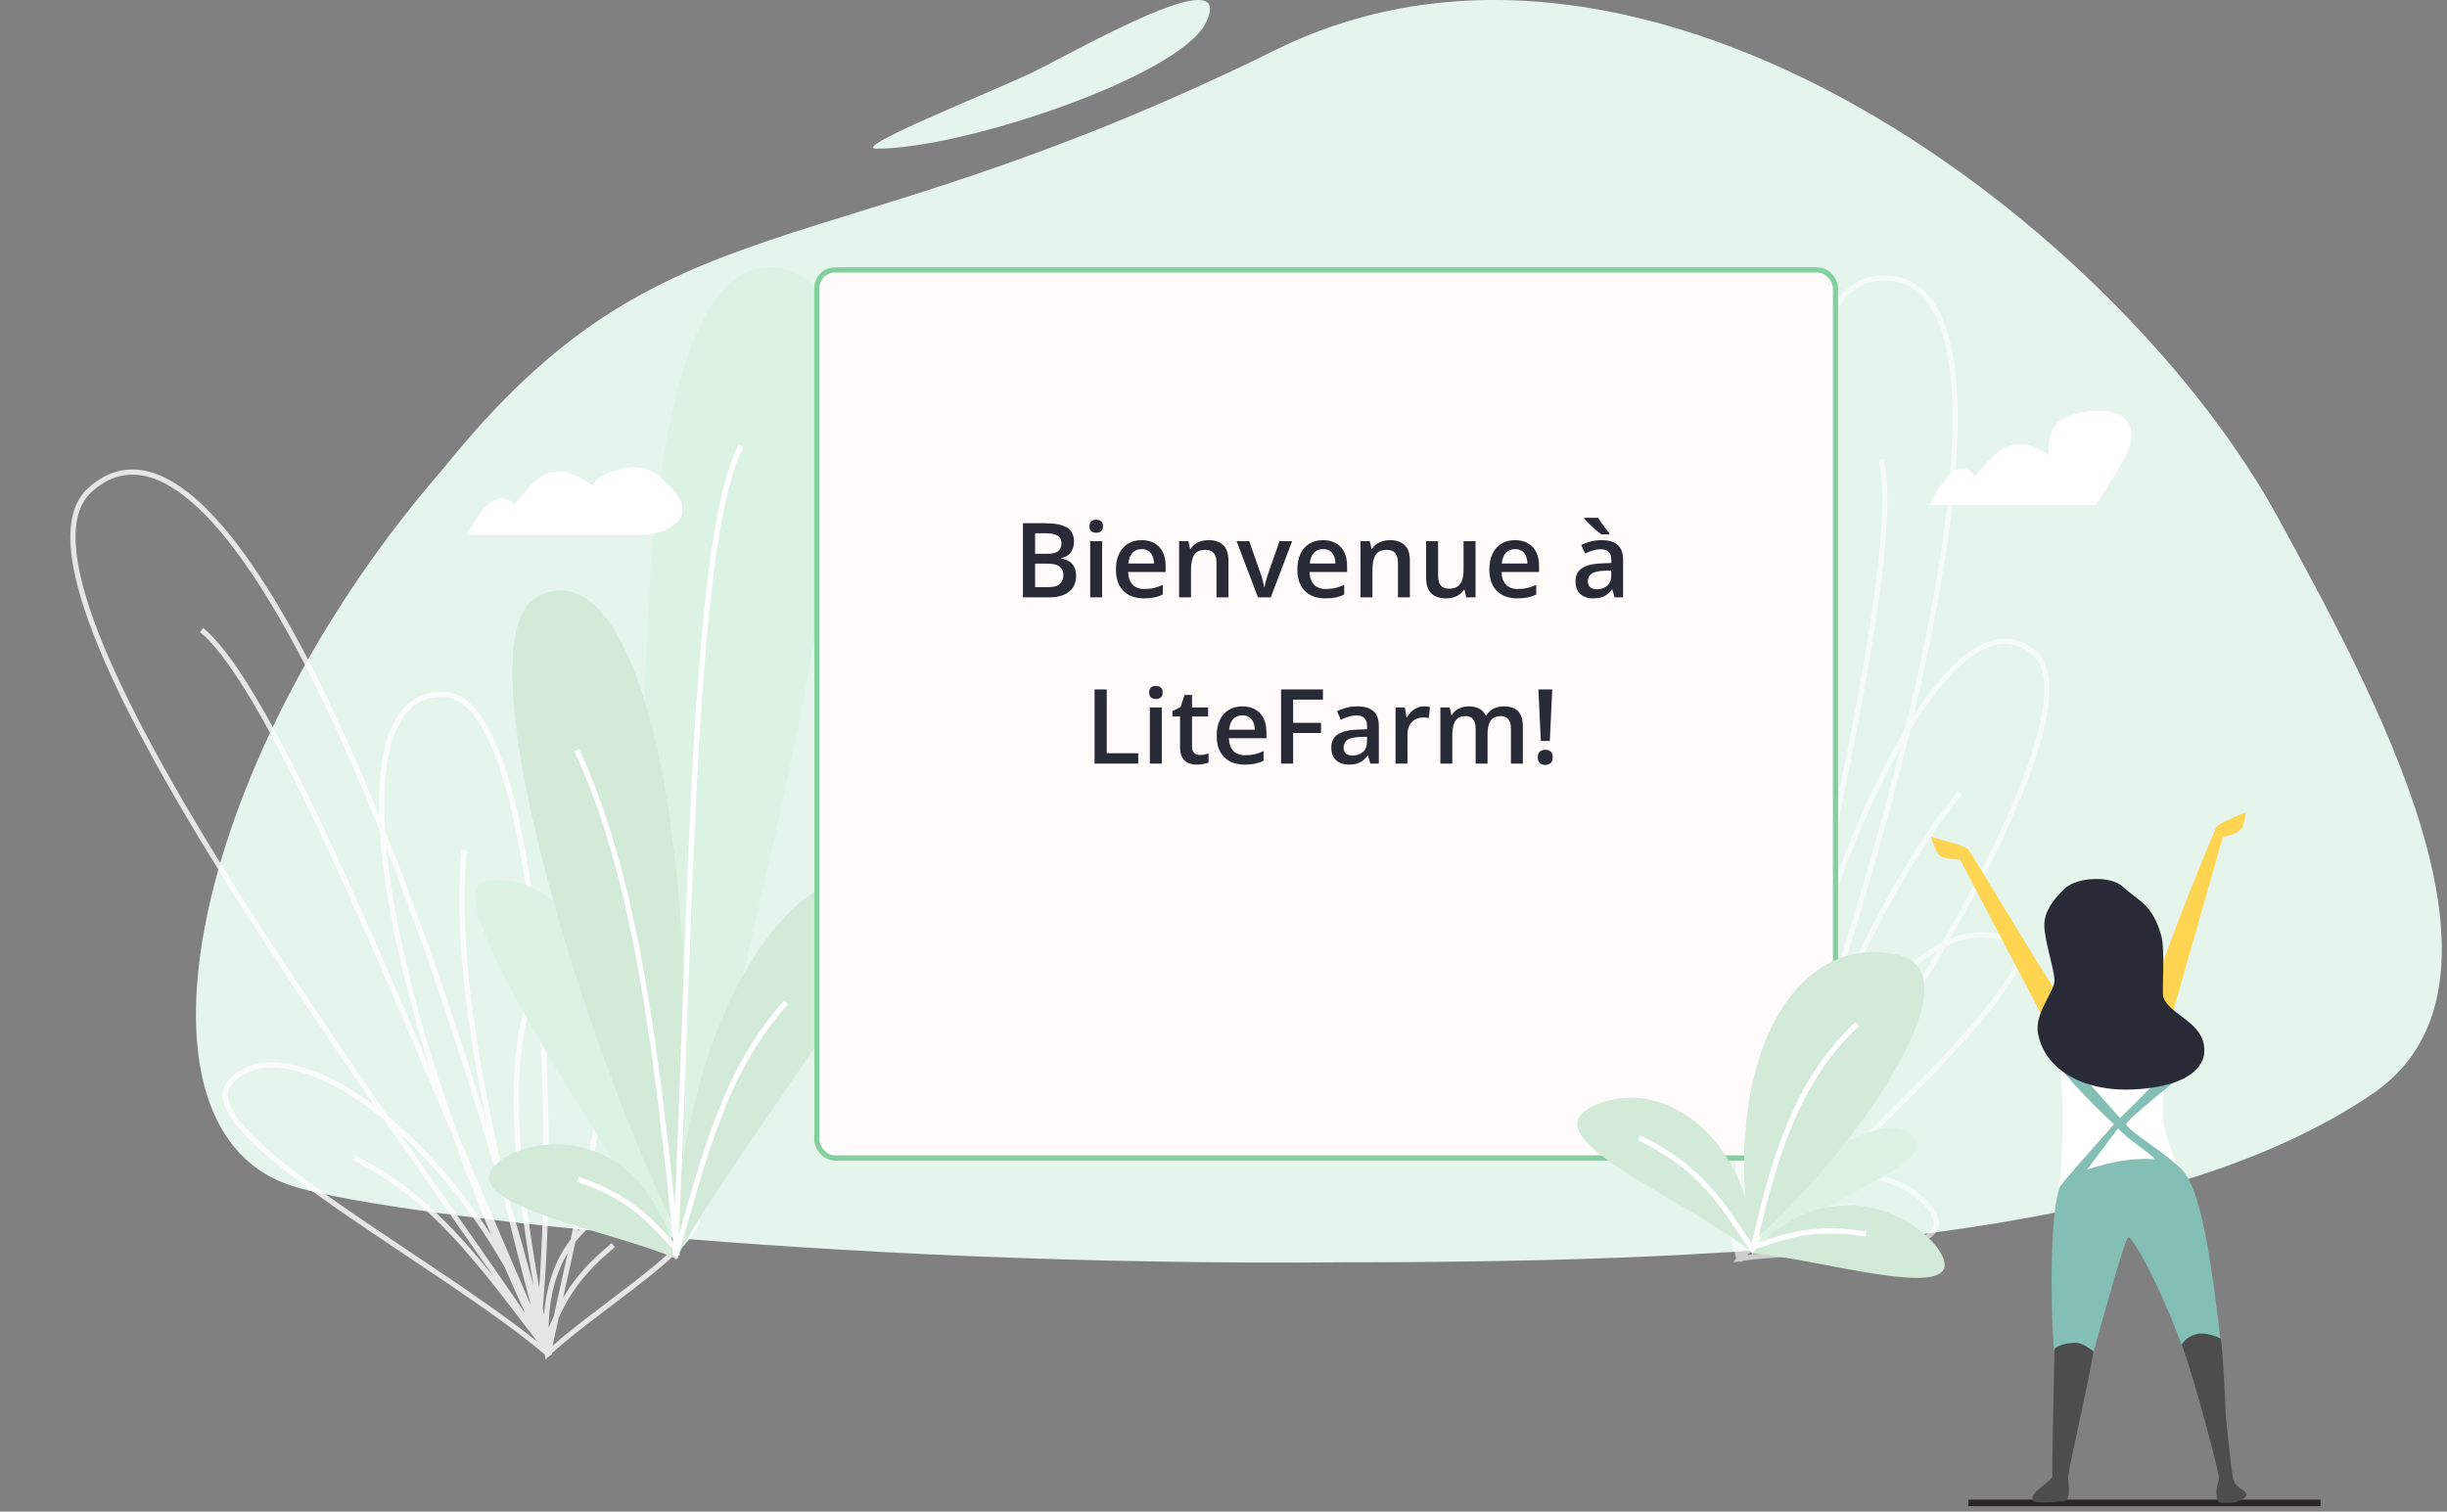 <svg width="471" height="291" viewBox="0 0 471 291" fill="none" xmlns="http://www.w3.org/2000/svg">
<rect x="0" y="0" width="471" height="291" fill="#808080" stroke="none"/>
<path d="M438.82 100.27C456.322 132.601 488.052 189.058 456.776 210.494C416.307 238.229 340.361 243.003 259.116 243.003C158.944 243.926 70.978 233.624 55.367 228.02C22.022 216.051 38.118 144.482 85.189 90.374C128.493 36.401 156.252 53.606 245.597 9.575C317.4 -25.811 408.469 44.202 438.82 100.27Z" fill="#E6F5EB"/>
<path d="M198.2 14.189C190.155 17.976 163.486 28.624 168.703 28.624C185.648 28.624 227.097 14.608 232.091 4.412C238.367 -8.404 206.246 10.402 198.2 14.189Z" fill="#E6F5EB"/>
<path fill-rule="evenodd" clip-rule="evenodd" d="M26.838 90.457C23.363 90.062 20.074 91.178 17.039 93.891C14.299 96.34 13.297 100.186 13.588 104.982C13.88 109.782 15.469 115.627 18.027 122.208C23.145 135.377 32.192 151.62 42.748 168.586C51.89 183.279 62.183 198.542 72.059 212.844C66.476 208.663 61.06 205.972 56.328 204.968C51.27 203.894 46.917 204.738 44.047 207.858C42.792 209.222 42.592 210.871 43.184 212.656C43.765 214.406 45.112 216.317 46.99 218.335C50.751 222.38 56.8 227.025 63.733 231.897C68.317 235.119 73.308 238.454 78.304 241.793L78.305 241.793L78.306 241.794C80.87 243.507 83.435 245.221 85.947 246.921C93.076 251.746 99.779 256.458 104.862 260.744L104.961 261.728L105.46 261.252L105.47 261.261L106.261 260.699L106.203 260.551C108.687 258.255 112 255.683 115.502 253.024C116.162 252.524 116.828 252.02 117.496 251.515L117.497 251.514L117.498 251.513L117.501 251.511C120.614 249.157 123.771 246.77 126.511 244.494C129.827 241.741 132.598 239.099 133.935 236.831C134.604 235.697 134.963 234.576 134.763 233.542C134.558 232.477 133.791 231.645 132.526 231.04C130.708 230.17 127.889 229.829 124.765 230.217C121.627 230.606 118.129 231.737 114.936 233.874C113.624 234.752 112.368 235.797 111.211 237.026C113.196 227.892 115.202 218.247 116.68 209.564C118.121 201.095 119.067 193.503 118.995 188.172C118.96 185.518 118.672 183.357 118.023 181.923C117.695 181.199 117.257 180.618 116.671 180.27C116.072 179.916 115.38 179.84 114.626 180.02C110.074 181.108 106.62 183.57 104.127 187.276C103.914 184.836 103.677 182.428 103.416 180.063C102.019 167.379 99.936 155.93 97.107 147.546C95.694 143.356 94.085 139.901 92.262 137.437C90.441 134.976 88.359 133.439 85.992 133.231C83.114 132.979 80.689 133.699 78.744 135.316C76.811 136.923 75.395 139.381 74.449 142.533C73.3 146.359 72.825 151.267 72.99 157.071C68.76 146.653 64.513 137.217 60.305 128.94C52.486 113.558 44.772 102.128 37.499 95.863C33.859 92.728 30.29 90.851 26.838 90.457ZM110.764 239.075C112.177 237.284 113.792 235.843 115.492 234.705C118.542 232.664 121.889 231.581 124.888 231.209C127.9 230.835 130.508 231.183 132.095 231.942C133.182 232.462 133.656 233.08 133.781 233.731C133.913 234.413 133.693 235.272 133.074 236.323C131.835 238.423 129.194 240.966 125.873 243.725C123.15 245.986 120.014 248.357 116.9 250.711L116.9 250.711C116.23 251.218 115.561 251.724 114.898 252.228C111.781 254.594 108.779 256.917 106.373 259.049C106.735 257.36 107.127 255.567 107.539 253.691C108.19 252.284 108.886 250.931 109.718 249.583C111.579 246.565 114.125 243.565 118.36 240.102L117.727 239.328C113.419 242.851 110.795 245.932 108.867 249.058C108.701 249.327 108.54 249.597 108.383 249.868L108.802 247.973L108.804 247.966L108.804 247.964L108.807 247.954L108.808 247.95C109.439 245.1 110.098 242.123 110.764 239.075ZM109.265 241.243C107.103 244.825 105.683 249.518 105.616 255.573C105.934 254.825 106.253 254.093 106.585 253.372C106.982 251.567 107.399 249.687 107.828 247.749L107.832 247.728L107.835 247.714L107.836 247.711L107.837 247.706C108.301 245.612 108.78 243.45 109.265 241.243ZM104.718 253.134C105.178 246.892 107.127 242.15 109.836 238.639C111.946 228.984 114.12 218.647 115.694 209.396C117.134 200.933 118.066 193.418 117.996 188.185C117.96 185.557 117.671 183.571 117.112 182.335C116.835 181.723 116.511 181.338 116.161 181.131C115.823 180.931 115.405 180.862 114.859 180.993C110.196 182.107 106.772 184.73 104.376 188.751C104.34 188.812 104.304 188.873 104.268 188.935C106.028 210.24 106.029 233.772 104.485 251.869C104.562 252.29 104.64 252.711 104.718 253.134ZM74.117 159.869C73.693 152.882 74.117 147.113 75.406 142.82C76.318 139.783 77.651 137.525 79.383 136.085C81.103 134.655 83.259 133.996 85.904 134.228C87.866 134.4 89.72 135.683 91.458 138.032C93.192 140.377 94.762 143.721 96.16 147.865C98.955 156.15 101.028 167.516 102.422 180.173C102.73 182.963 103.004 185.815 103.246 188.708C100.898 192.879 99.581 198.36 99.09 204.986C98.269 216.046 99.74 230.416 102.691 247.491C101.168 241.889 99.622 236.373 98.056 230.955C92.032 205.896 88.162 183.287 89.813 163.744L88.817 163.659C87.484 179.44 89.722 197.18 93.769 216.523C87.409 195.703 80.788 176.584 74.117 159.869ZM102.172 251.266C97.721 241.044 93.116 230.169 88.477 219.213L88.027 218.151C88.005 218.099 87.983 218.047 87.961 217.996C81.359 199.504 77.009 182.794 75.087 169.229C74.794 167.159 74.558 165.165 74.379 163.25C82.141 183.047 89.822 206.067 97.085 231.198C98.656 237.732 100.372 244.425 102.172 251.266ZM87.029 218.359C89.263 224.613 91.752 231.068 94.491 237.672C88.331 228.172 81.453 220.504 74.729 214.947C64.308 199.901 53.31 183.667 43.597 168.057C33.048 151.104 24.042 134.924 18.959 121.846C16.416 115.305 14.869 109.571 14.586 104.921C14.304 100.267 15.292 96.793 17.705 94.636C20.558 92.087 23.571 91.092 26.725 91.451C29.902 91.813 33.288 93.556 36.846 96.621C43.966 102.754 51.608 114.038 59.414 129.393C63.961 138.337 68.556 148.646 73.128 160.091C73.309 162.994 73.633 166.094 74.097 169.369C75.588 179.892 78.527 192.278 82.832 205.902C78.456 195.613 74.094 185.46 69.849 175.927C63.925 162.623 58.224 150.515 53.025 140.92C47.838 131.349 43.113 124.203 39.126 120.893L38.487 121.663C42.306 124.832 46.951 131.811 52.145 141.396C57.326 150.957 63.015 163.037 68.936 176.334C74.831 189.574 80.953 204.011 87.029 218.359ZM103.787 247.956C104.987 230.964 104.91 209.942 103.398 190.59C101.59 194.398 100.519 199.242 100.087 205.06C99.265 216.139 100.768 230.632 103.787 247.956ZM101.09 252.799C99.733 249.834 98.423 246.89 97.16 243.97C91.083 233.356 84.044 224.693 77.052 218.294C80.677 223.513 84.215 228.567 87.583 233.381L87.583 233.381C92.537 240.46 97.125 247.016 101.09 252.799ZM86.508 246.093C92.67 250.263 98.543 254.369 103.335 258.199L102.975 257.724C91.147 242.108 82.307 230.437 67.886 223.316L68.329 222.419C79.176 227.776 86.915 235.672 94.988 245.73C92.415 242.031 89.668 238.106 86.797 234.003L86.797 234.003C82.728 228.188 78.41 222.017 73.986 215.631C73.519 215.246 73.053 214.872 72.588 214.508C66.674 209.882 60.976 206.977 56.12 205.946C51.266 204.915 47.329 205.766 44.783 208.535C43.822 209.58 43.631 210.829 44.133 212.341C44.646 213.886 45.877 215.67 47.722 217.654C51.405 221.614 57.375 226.207 64.308 231.079C68.883 234.295 73.857 237.618 78.847 240.952L78.847 240.953C81.414 242.668 83.985 244.386 86.508 246.093Z" fill="white" fill-opacity="0.8"/>
<path opacity="0.6" fill-rule="evenodd" clip-rule="evenodd" d="M370.308 55.943C367.821 53.61 364.615 52.645 360.7 53.155C357.164 53.617 354.199 56.24 351.704 60.381C349.204 64.53 347.118 70.293 345.366 77.226C341.862 91.096 339.665 109.777 338.231 129.927C336.992 147.349 336.321 165.903 335.873 183.424C333.91 176.802 331.24 171.498 328.145 167.964C324.818 164.164 320.936 162.351 316.91 163.299C315.148 163.713 314.061 164.969 313.512 166.777C312.971 168.558 312.932 170.913 313.245 173.667C313.871 179.184 315.935 186.513 318.559 194.541C320.301 199.872 322.29 205.515 324.281 211.161L324.281 211.162L324.281 211.162L324.281 211.162C328.19 222.249 332.103 233.348 334.158 242.126L333.67 243.01L334.365 242.896L335.307 242.907L335.349 242.739C338.585 242.26 342.621 242.027 346.856 241.831C347.654 241.794 348.458 241.759 349.265 241.723C353.027 241.556 356.844 241.388 360.272 241.072C364.418 240.689 368.08 240.087 370.414 238.97C371.583 238.41 372.496 237.686 372.924 236.722C373.364 235.733 373.246 234.61 372.604 233.379C371.683 231.61 369.68 229.704 367.024 228.228C364.356 226.747 360.984 225.674 357.277 225.615C355.768 225.59 354.208 225.734 352.622 226.084C359.36 219.638 366.406 212.781 372.494 206.419C378.43 200.215 383.482 194.455 386.456 189.989C387.937 187.765 388.938 185.81 389.248 184.253C389.403 183.469 389.393 182.74 389.135 182.117C388.871 181.478 388.371 181.012 387.672 180.724C383.518 179.014 379.437 179.069 375.403 180.695C376.622 178.551 377.805 176.419 378.944 174.311C385.069 162.976 389.956 152.276 392.521 143.693C393.804 139.403 394.515 135.614 394.498 132.525C394.481 129.445 393.738 126.971 392.008 125.434C389.906 123.566 387.599 122.765 385.153 122.992C382.726 123.217 380.224 124.448 377.698 126.52C374.652 129.018 371.517 132.783 368.369 137.644C370.988 126.606 373.041 116.369 374.469 107.111C377.13 89.85 377.627 75.933 375.532 66.557C374.484 61.867 372.775 58.256 370.308 55.943ZM351.113 227.525C353.227 226.851 355.297 226.583 357.261 226.614C360.787 226.671 363.999 227.692 366.538 229.102C369.088 230.519 370.916 232.302 371.718 233.841C372.267 234.895 372.289 235.689 372.011 236.315C371.721 236.966 371.057 237.553 369.982 238.068C367.828 239.099 364.332 239.693 360.18 240.076C356.778 240.389 352.992 240.557 349.231 240.724L349.23 240.724C348.421 240.759 347.613 240.795 346.81 240.832C343.054 241.006 339.41 241.211 336.332 241.596C337.576 240.4 338.902 239.134 340.292 237.81C341.598 237.016 342.91 236.292 344.323 235.65C347.485 234.214 351.168 233.186 356.428 232.743L356.344 231.747C350.986 232.198 347.189 233.251 343.91 234.739C343.652 234.857 343.397 234.977 343.145 235.099L344.545 233.77C346.656 231.766 348.862 229.673 351.113 227.525ZM348.644 228.497C344.958 230.229 341.218 233.293 337.749 238.235C338.396 237.814 339.036 237.406 339.679 237.013C341.024 235.733 342.428 234.4 343.875 233.027L343.876 233.026L343.887 233.016C345.429 231.552 347.021 230.041 348.644 228.497ZM338.465 235.614C342.341 230.776 346.515 227.993 350.588 226.644C357.719 219.839 365.287 212.504 371.771 205.728C377.703 199.528 382.702 193.822 385.624 189.435C387.09 187.232 387.998 185.413 388.267 184.058C388.4 183.386 388.367 182.875 388.211 182.499C388.063 182.14 387.78 181.85 387.291 181.649C383.044 179.901 378.9 180.11 374.754 182.071C374.691 182.101 374.628 182.131 374.565 182.162C363.821 200.864 350.442 220.405 338.951 234.545C338.789 234.9 338.627 235.256 338.465 235.614ZM367.63 140.715C371.275 134.668 374.887 130.119 378.332 127.293C380.77 125.294 383.088 124.188 385.245 123.988C387.383 123.789 389.423 124.474 391.343 126.181C392.766 127.445 393.481 129.574 393.498 132.531C393.514 135.479 392.833 139.16 391.563 143.406C389.026 151.894 384.176 162.525 378.064 173.835C376.716 176.33 375.307 178.857 373.849 181.4C369.65 183.516 365.51 187.31 361.361 192.528C354.494 201.165 347.53 213.798 340.187 229.484C342.139 224.085 344.026 218.742 345.847 213.466C355.405 189.209 365.248 168.219 377.642 152.943L376.865 152.313C366.937 164.55 358.646 180.408 350.852 198.608C357.678 177.831 363.348 158.303 367.63 140.715ZM337.546 232.457C339.881 221.493 342.46 209.912 345.059 198.246L345.059 198.246L345.313 197.105C345.325 197.051 345.337 196.996 345.349 196.941C350.727 177.791 356.845 161.415 363.064 149.044C363.988 147.207 364.913 145.459 365.838 143.805C360.625 164.662 353.528 188.132 344.913 213.107C342.449 219.361 340.006 225.825 337.546 232.457ZM344.379 196.697C342.58 203.106 340.864 209.822 339.255 216.8C339.838 205.469 338.845 195.236 336.789 186.82C337.236 168.339 337.91 148.54 339.229 129.998C340.661 109.862 342.854 91.252 346.336 77.471C348.077 70.577 350.134 64.924 352.56 60.897C354.991 56.863 357.737 54.55 360.829 54.147C364.487 53.669 367.383 54.571 369.624 56.672C371.885 58.793 373.53 62.183 374.556 66.775C376.609 75.961 376.138 89.724 373.481 106.958C371.932 116.999 369.645 128.199 366.695 140.33C365.184 142.846 363.673 145.607 362.171 148.595C357.396 158.091 352.688 169.919 348.329 183.529C350.742 172.616 353.087 161.827 355.178 151.606C358.133 137.156 360.581 123.83 361.992 112.877C363.399 101.952 363.785 93.308 362.566 88.275L361.594 88.51C362.764 93.34 362.409 101.807 361 112.75C359.594 123.665 357.152 136.963 354.198 151.405C351.257 165.786 347.81 181.292 344.379 196.697ZM340.689 230.772C351.252 217.377 363.092 199.948 372.883 183.074C369.334 185.2 365.767 188.593 362.144 193.151C355.222 201.857 348.169 214.712 340.689 230.772ZM335.783 233.134C336.4 229.971 337.04 226.85 337.701 223.775C339 211.546 338.464 200.371 336.689 191.075C336.545 197.439 336.424 203.618 336.308 209.504L336.308 209.505L336.308 209.506C336.139 218.125 335.983 226.116 335.783 233.134ZM325.195 210.745C328.7 220.688 332.227 230.692 334.413 239.014L334.405 238.541L334.405 238.53C334.082 218.769 333.84 203.998 326.668 189.8L327.561 189.349C332.879 199.878 334.442 210.72 335.023 223.472C335.12 219.072 335.212 214.408 335.307 209.542L335.307 209.542L335.307 209.539L335.307 209.531L335.307 209.525L335.307 209.519C335.448 202.36 335.597 194.764 335.786 186.929C335.641 186.34 335.491 185.759 335.335 185.188C333.363 177.949 330.582 172.265 327.393 168.622C324.206 164.982 320.674 163.44 317.139 164.272C315.807 164.585 314.942 165.511 314.468 167.068C313.987 168.653 313.931 170.846 314.238 173.554C314.852 178.96 316.886 186.203 319.51 194.23C321.233 199.505 323.211 205.115 325.195 210.744L325.195 210.745L325.195 210.745Z" fill="white"/>
<path d="M129.937 242.111C141.051 191.668 178.37 62.507 152.924 52.465C123.852 40.991 117.967 130.111 129.937 242.111Z" fill="#DCF2E2"/>
<path d="M129.937 242.111C115.364 218.805 83.057 171.005 93.506 169.602C112.793 167.012 122.222 195.498 129.937 242.111Z" fill="#DCF2E2"/>
<path d="M129.937 242.705C142.762 218.338 179.525 176.407 167.983 170.46C153.876 163.193 130.365 196.109 129.937 242.705Z" fill="#D2EAD7"/>
<path d="M151.311 192.966C139.769 205.79 135.886 221.237 129.937 242.127" stroke="white"/>
<path d="M130.622 238.023C111.738 199.826 88.203 122.463 103.616 114.757C123.281 104.924 136.105 162.635 130.622 238.023Z" fill="#D2EAD7"/>
<path d="M111.028 144.442C122.57 169.199 126.516 203.21 130.364 241.684" stroke="white"/>
<path d="M130.264 242.336C117.439 236.779 88.124 232.058 95.21 224.381C100.34 218.824 122.996 214.549 130.264 242.336Z" fill="#D2EAD7"/>
<path d="M111.234 227.032C121.551 230.576 125.022 234.845 130.339 240.618" stroke="white"/>
<path d="M142.661 85.877C132.829 103.831 132.929 184.416 129.937 241.699" stroke="white"/>
<path fill-rule="evenodd" clip-rule="evenodd" d="M446.659 289.951H378.878V288.696H446.659V289.951Z" fill="#2C2727"/>
<path d="M397.029 214.859C397.029 218.386 396.858 226.953 396.239 228.293L419.156 224.737C418.331 222.675 416.637 217.777 416.39 216.044C416.081 213.879 416.39 208.932 417.18 205.771C409.673 204.191 404.932 203.796 395.449 202.61C396.892 204.776 397.029 211.698 397.029 214.859Z" fill="white"/>
<path d="M377.277 165.469L393.519 196.449L396.638 192.337C389.526 181.274 379.381 164.121 378.858 163.493C378.334 162.866 371.745 161.123 371.745 161.123C371.745 161.518 372.744 164.291 373.326 164.679C374.511 165.469 376.487 165.469 377.277 165.469Z" fill="#FED450"/>
<path d="M427.852 161.123L417.832 196.238L413.708 193.135C417.525 180.549 426.251 160.006 426.582 159.26C426.914 158.513 432.227 156.382 432.227 156.382C432.335 156.762 431.862 159.01 431.408 159.543C430.484 160.627 428.612 160.907 427.852 161.123Z" fill="#FED450"/>
<path fill-rule="evenodd" clip-rule="evenodd" d="M420.32 259.902C415.183 246.073 410.442 238.171 409.652 238.171C409.091 238.171 405.094 252.589 403.305 259.041C403.177 259.503 403.06 259.925 402.957 260.297L395.449 260.692C394.659 253.58 394.448 232.623 396.613 228.293C398.367 226.037 401.158 222.911 403.517 220.269C404.877 218.745 406.094 217.382 406.886 216.439C406.886 216.439 395.823 206.166 395.823 203.795C396.218 203.795 398.984 204.981 398.984 204.981L408.071 215.254L414.788 208.537L419.135 207.747C418.773 208.046 418.291 208.438 417.735 208.892C414.647 211.412 409.257 215.81 409.257 216.439C409.257 216.925 411.313 218.416 413.671 220.125C415.813 221.678 418.205 223.411 419.53 224.737C421.39 226.597 424.271 229.478 427.432 258.322L420.32 259.902ZM401.749 225.132L407.676 217.229C408.876 218.537 410.246 219.549 411.586 220.539C412.715 221.372 413.823 222.19 414.789 223.156C410.109 222.863 406.234 223.73 401.749 225.132Z" fill="#84BFB6"/>
<path d="M427.123 284.638C427.26 283.977 422.554 265.888 419.947 258.887C420.27 258.151 421.358 257.195 422.806 256.816C424.255 256.437 426.691 257.25 427.454 257.701C427.851 260.202 428.339 269.46 428.368 271.436C428.398 273.411 429.562 283.609 429.85 284.706C430.137 285.803 430.709 286.055 431.104 286.45C431.48 286.826 432.685 287.24 432.29 288.03C432.052 288.506 430.676 289.121 430.314 289.216C429.952 289.311 427.354 289.417 427.153 289.216C426.758 288.821 426.612 287.901 426.612 287.117C426.612 286.361 426.953 285.464 427.123 284.638Z" fill="#4D4D4D"/>
<path d="M398.074 284.501C397.95 283.488 402.166 265.604 402.956 260.072C402.166 259.677 400.981 258.492 399.4 258.492C397.854 258.492 395.832 259.101 395.449 259.677C395.364 265.036 394.93 282.992 395.054 284.004C395.209 285.27 390.793 286.871 391.188 288.847C391.309 289.454 395.595 289.199 396.963 289.056C397.516 288.999 397.799 288.917 398.074 288.227C398.3 287.662 398.229 285.767 398.074 284.501Z" fill="#4D4D4D"/>
<path d="M415.995 180.088C416.785 182.854 416.097 191.062 416.39 191.942C417.576 195.498 424.293 196.683 424.293 202.215C424.293 202.712 424.688 208.932 410.859 209.722C401.709 210.245 393.758 206.405 392.288 199.054C391.498 195.103 395.449 190.946 395.449 188.781C395.449 186.616 393.49 181.162 393.49 178.059C393.49 174.956 396.097 172.372 397.202 171.254C399.795 168.63 406.403 168.669 408.488 170.606C411.649 173.541 414.238 173.937 415.995 180.088Z" fill="#282B36"/>
<path d="M371.347 97.239H403.499C405.835 92.385 413.804 83.927 408.445 80.183C405.798 78.334 399.377 78.936 396.491 81.015C394.183 82.679 394.155 86.284 394.43 87.671C393.056 86.978 391.208 85.166 387.835 85.591C384.537 86.007 381.789 89.751 380.003 91.831C379.866 91.276 379.179 90.167 377.53 90.167C375.057 90.167 372.721 94.881 371.347 97.239Z" fill="white"/>
<path d="M89.851 102.9H123.1C127.418 103.332 135.19 99.882 129.145 93.845C126.76 91.464 125.519 89.964 121.804 89.964C119.214 89.964 114.896 91.689 114.032 93.414C112.593 92.695 110.225 90.386 106.691 90.827C103.237 91.258 100.79 95.139 98.919 97.295C98.775 96.72 98.055 96.001 96.328 96.001C93.737 96.001 91.29 100.457 89.851 102.9Z" fill="white"/>
<rect x="157.235" y="51.963" width="196.066" height="170.962" rx="3.5" fill="#FFFBFB" stroke="#83CF9E"/>
<path d="M337.733 241.203C352.596 229.507 373.594 224.228 367.907 218.47C363.032 213.534 344.2 222.69 337.733 241.203Z" fill="#DCF2E2"/>
<path d="M337.732 241.471C324.37 230.475 293.047 218.665 307.211 212.673C321.085 206.803 337.297 220.457 337.732 241.471Z" fill="#D2EAD7"/>
<path d="M315.466 219.028C327.494 224.817 331.537 231.785 337.733 241.209" stroke="white"/>
<path d="M337.02 239.36C356.711 222.144 381.261 187.267 365.197 183.784C344.703 179.339 331.322 205.358 337.02 239.36Z" fill="#D2EAD7"/>
<path d="M357.464 197.167C345.428 208.326 341.306 223.662 337.287 241.01" stroke="white"/>
<path d="M337.237 241.265C350.331 242.345 377.423 250.815 374.01 242.138C371.539 235.856 353.418 223.352 337.237 241.265Z" fill="#D2EAD7"/>
<path d="M359.178 237.561C348.974 235.996 344.447 237.783 337.784 239.943" stroke="white"/>
<path d="M196.893 100.723H201.141C202.983 100.723 204.373 100.99 205.311 101.523C206.248 102.057 206.717 102.979 206.717 104.287C206.717 104.834 206.619 105.329 206.424 105.771C206.235 106.208 205.958 106.569 205.594 106.855C205.229 107.135 204.78 107.324 204.246 107.422V107.52C204.799 107.617 205.291 107.79 205.721 108.037C206.157 108.285 206.499 108.639 206.746 109.102C207 109.564 207.127 110.163 207.127 110.898C207.127 111.771 206.919 112.513 206.502 113.125C206.092 113.737 205.503 114.202 204.734 114.521C203.973 114.84 203.068 115 202.02 115H196.893V100.723ZM199.236 106.611H201.482C202.544 106.611 203.279 106.439 203.689 106.094C204.1 105.749 204.305 105.244 204.305 104.58C204.305 103.903 204.061 103.415 203.572 103.115C203.09 102.816 202.322 102.666 201.268 102.666H199.236V106.611ZM199.236 108.506V113.037H201.707C202.801 113.037 203.569 112.826 204.012 112.402C204.454 111.979 204.676 111.406 204.676 110.684C204.676 110.241 204.575 109.857 204.373 109.531C204.178 109.206 203.855 108.955 203.406 108.779C202.957 108.597 202.352 108.506 201.59 108.506H199.236ZM212.137 104.189V115H209.842V104.189H212.137ZM211.004 100.049C211.355 100.049 211.658 100.143 211.912 100.332C212.173 100.521 212.303 100.846 212.303 101.309C212.303 101.764 212.173 102.09 211.912 102.285C211.658 102.474 211.355 102.568 211.004 102.568C210.639 102.568 210.33 102.474 210.076 102.285C209.829 102.09 209.705 101.764 209.705 101.309C209.705 100.846 209.829 100.521 210.076 100.332C210.33 100.143 210.639 100.049 211.004 100.049ZM219.734 103.984C220.698 103.984 221.525 104.183 222.215 104.58C222.905 104.977 223.436 105.54 223.807 106.27C224.178 106.999 224.363 107.871 224.363 108.887V110.117H217.146C217.173 111.165 217.452 111.973 217.986 112.539C218.527 113.105 219.282 113.389 220.252 113.389C220.942 113.389 221.561 113.324 222.107 113.193C222.661 113.057 223.23 112.858 223.816 112.598V114.463C223.276 114.717 222.726 114.902 222.166 115.02C221.606 115.137 220.936 115.195 220.154 115.195C219.093 115.195 218.159 114.99 217.352 114.58C216.551 114.163 215.923 113.545 215.467 112.725C215.018 111.904 214.793 110.885 214.793 109.668C214.793 108.457 214.998 107.428 215.408 106.582C215.818 105.736 216.395 105.091 217.137 104.648C217.879 104.206 218.745 103.984 219.734 103.984ZM219.734 105.713C219.012 105.713 218.426 105.947 217.977 106.416C217.534 106.885 217.273 107.572 217.195 108.477H222.117C222.111 107.936 222.02 107.458 221.844 107.041C221.674 106.624 221.414 106.299 221.062 106.064C220.717 105.83 220.275 105.713 219.734 105.713ZM232.586 103.984C233.803 103.984 234.751 104.3 235.428 104.932C236.111 105.557 236.453 106.562 236.453 107.949V115H234.158V108.379C234.158 107.539 233.986 106.911 233.641 106.494C233.296 106.071 232.762 105.859 232.039 105.859C230.991 105.859 230.262 106.182 229.852 106.826C229.448 107.471 229.246 108.405 229.246 109.629V115H226.951V104.189H228.738L229.061 105.654H229.188C229.422 105.277 229.712 104.967 230.057 104.727C230.408 104.479 230.799 104.294 231.229 104.17C231.665 104.046 232.117 103.984 232.586 103.984ZM242.137 115L238.025 104.189H240.457L242.684 110.537C242.827 110.941 242.957 111.377 243.074 111.846C243.191 112.314 243.273 112.708 243.318 113.027H243.396C243.442 112.695 243.53 112.298 243.66 111.836C243.79 111.367 243.924 110.934 244.061 110.537L246.287 104.189H248.709L244.598 115H242.137ZM254.656 103.984C255.62 103.984 256.447 104.183 257.137 104.58C257.827 104.977 258.357 105.54 258.729 106.27C259.1 106.999 259.285 107.871 259.285 108.887V110.117H252.068C252.094 111.165 252.374 111.973 252.908 112.539C253.449 113.105 254.204 113.389 255.174 113.389C255.864 113.389 256.482 113.324 257.029 113.193C257.583 113.057 258.152 112.858 258.738 112.598V114.463C258.198 114.717 257.648 114.902 257.088 115.02C256.528 115.137 255.857 115.195 255.076 115.195C254.015 115.195 253.081 114.99 252.273 114.58C251.473 114.163 250.844 113.545 250.389 112.725C249.939 111.904 249.715 110.885 249.715 109.668C249.715 108.457 249.92 107.428 250.33 106.582C250.74 105.736 251.316 105.091 252.059 104.648C252.801 104.206 253.667 103.984 254.656 103.984ZM254.656 105.713C253.934 105.713 253.348 105.947 252.898 106.416C252.456 106.885 252.195 107.572 252.117 108.477H257.039C257.033 107.936 256.941 107.458 256.766 107.041C256.596 106.624 256.336 106.299 255.984 106.064C255.639 105.83 255.197 105.713 254.656 105.713ZM267.508 103.984C268.725 103.984 269.673 104.3 270.35 104.932C271.033 105.557 271.375 106.562 271.375 107.949V115H269.08V108.379C269.08 107.539 268.908 106.911 268.562 106.494C268.217 106.071 267.684 105.859 266.961 105.859C265.913 105.859 265.184 106.182 264.773 106.826C264.37 107.471 264.168 108.405 264.168 109.629V115H261.873V104.189H263.66L263.982 105.654H264.109C264.344 105.277 264.633 104.967 264.979 104.727C265.33 104.479 265.721 104.294 266.15 104.17C266.587 104.046 267.039 103.984 267.508 103.984ZM284.012 104.189V115H282.205L281.893 113.545H281.766C281.538 113.916 281.248 114.225 280.896 114.473C280.545 114.714 280.154 114.893 279.725 115.01C279.295 115.133 278.842 115.195 278.367 115.195C277.553 115.195 276.857 115.059 276.277 114.785C275.704 114.505 275.265 114.076 274.959 113.496C274.653 112.917 274.5 112.168 274.5 111.25V104.189H276.805V110.82C276.805 111.66 276.974 112.288 277.312 112.705C277.658 113.122 278.191 113.33 278.914 113.33C279.611 113.33 280.164 113.187 280.574 112.9C280.984 112.614 281.274 112.191 281.443 111.631C281.619 111.071 281.707 110.384 281.707 109.57V104.189H284.012ZM291.609 103.984C292.573 103.984 293.4 104.183 294.09 104.58C294.78 104.977 295.311 105.54 295.682 106.27C296.053 106.999 296.238 107.871 296.238 108.887V110.117H289.021C289.048 111.165 289.327 111.973 289.861 112.539C290.402 113.105 291.157 113.389 292.127 113.389C292.817 113.389 293.436 113.324 293.982 113.193C294.536 113.057 295.105 112.858 295.691 112.598V114.463C295.151 114.717 294.601 114.902 294.041 115.02C293.481 115.137 292.811 115.195 292.029 115.195C290.968 115.195 290.034 114.99 289.227 114.58C288.426 114.163 287.798 113.545 287.342 112.725C286.893 111.904 286.668 110.885 286.668 109.668C286.668 108.457 286.873 107.428 287.283 106.582C287.693 105.736 288.27 105.091 289.012 104.648C289.754 104.206 290.62 103.984 291.609 103.984ZM291.609 105.713C290.887 105.713 290.301 105.947 289.852 106.416C289.409 106.885 289.148 107.572 289.07 108.477H293.992C293.986 107.936 293.895 107.458 293.719 107.041C293.549 106.624 293.289 106.299 292.938 106.064C292.592 105.83 292.15 105.713 291.609 105.713ZM308.26 103.984C309.627 103.984 310.659 104.287 311.355 104.893C312.059 105.498 312.41 106.442 312.41 107.725V115H310.779L310.34 113.467H310.262C309.956 113.857 309.64 114.18 309.314 114.434C308.989 114.688 308.611 114.876 308.182 115C307.758 115.13 307.241 115.195 306.629 115.195C305.984 115.195 305.408 115.078 304.9 114.844C304.393 114.603 303.992 114.238 303.699 113.75C303.406 113.262 303.26 112.643 303.26 111.895C303.26 110.781 303.673 109.945 304.5 109.385C305.333 108.825 306.59 108.516 308.27 108.457L310.145 108.389V107.822C310.145 107.074 309.969 106.54 309.617 106.221C309.272 105.902 308.784 105.742 308.152 105.742C307.612 105.742 307.088 105.82 306.58 105.977C306.072 106.133 305.577 106.325 305.096 106.553L304.354 104.932C304.881 104.652 305.48 104.424 306.15 104.248C306.827 104.072 307.531 103.984 308.26 103.984ZM310.135 109.834L308.738 109.883C307.592 109.922 306.788 110.117 306.326 110.469C305.864 110.82 305.633 111.302 305.633 111.914C305.633 112.448 305.792 112.839 306.111 113.086C306.43 113.327 306.85 113.447 307.371 113.447C308.165 113.447 308.823 113.223 309.344 112.773C309.871 112.318 310.135 111.65 310.135 110.771V109.834ZM307.605 99.678C307.781 99.977 307.996 100.309 308.25 100.674C308.504 101.038 308.768 101.393 309.041 101.738C309.314 102.083 309.555 102.38 309.764 102.627V102.881H308.23C307.983 102.699 307.706 102.477 307.4 102.217C307.094 101.95 306.782 101.673 306.463 101.387C306.15 101.094 305.861 100.817 305.594 100.557C305.333 100.29 305.125 100.062 304.969 99.873V99.678H307.605ZM210.682 147V132.723H213.025V145.008H219.09V147H210.682ZM223.621 136.189V147H221.326V136.189H223.621ZM222.488 132.049C222.84 132.049 223.143 132.143 223.396 132.332C223.657 132.521 223.787 132.846 223.787 133.309C223.787 133.764 223.657 134.09 223.396 134.285C223.143 134.474 222.84 134.568 222.488 134.568C222.124 134.568 221.814 134.474 221.561 134.285C221.313 134.09 221.189 133.764 221.189 133.309C221.189 132.846 221.313 132.521 221.561 132.332C221.814 132.143 222.124 132.049 222.488 132.049ZM230.936 145.34C231.235 145.34 231.531 145.314 231.824 145.262C232.117 145.203 232.384 145.135 232.625 145.057V146.795C232.371 146.906 232.042 147 231.639 147.078C231.235 147.156 230.815 147.195 230.379 147.195C229.767 147.195 229.217 147.094 228.729 146.893C228.24 146.684 227.853 146.329 227.566 145.828C227.28 145.327 227.137 144.633 227.137 143.748V137.938H225.662V136.912L227.244 136.102L227.996 133.787H229.441V136.189H232.537V137.938H229.441V143.719C229.441 144.266 229.578 144.673 229.852 144.939C230.125 145.206 230.486 145.34 230.936 145.34ZM239.129 135.984C240.092 135.984 240.919 136.183 241.609 136.58C242.299 136.977 242.83 137.54 243.201 138.27C243.572 138.999 243.758 139.871 243.758 140.887V142.117H236.541C236.567 143.165 236.847 143.973 237.381 144.539C237.921 145.105 238.676 145.389 239.646 145.389C240.337 145.389 240.955 145.324 241.502 145.193C242.055 145.057 242.625 144.858 243.211 144.598V146.463C242.671 146.717 242.12 146.902 241.561 147.02C241.001 147.137 240.33 147.195 239.549 147.195C238.488 147.195 237.553 146.99 236.746 146.58C235.945 146.163 235.317 145.545 234.861 144.725C234.412 143.904 234.188 142.885 234.188 141.668C234.188 140.457 234.393 139.428 234.803 138.582C235.213 137.736 235.789 137.091 236.531 136.648C237.273 136.206 238.139 135.984 239.129 135.984ZM239.129 137.713C238.406 137.713 237.82 137.947 237.371 138.416C236.928 138.885 236.668 139.572 236.59 140.477H241.512C241.505 139.936 241.414 139.458 241.238 139.041C241.069 138.624 240.809 138.299 240.457 138.064C240.112 137.83 239.669 137.713 239.129 137.713ZM248.904 147H246.58V132.723H254.646V134.695H248.904V139.148H254.275V141.111H248.904V147ZM261.248 135.984C262.615 135.984 263.647 136.287 264.344 136.893C265.047 137.498 265.398 138.442 265.398 139.725V147H263.768L263.328 145.467H263.25C262.944 145.857 262.628 146.18 262.303 146.434C261.977 146.688 261.6 146.876 261.17 147C260.747 147.13 260.229 147.195 259.617 147.195C258.973 147.195 258.396 147.078 257.889 146.844C257.381 146.603 256.98 146.238 256.688 145.75C256.395 145.262 256.248 144.643 256.248 143.895C256.248 142.781 256.661 141.945 257.488 141.385C258.322 140.825 259.578 140.516 261.258 140.457L263.133 140.389V139.822C263.133 139.074 262.957 138.54 262.605 138.221C262.26 137.902 261.772 137.742 261.141 137.742C260.6 137.742 260.076 137.82 259.568 137.977C259.061 138.133 258.566 138.325 258.084 138.553L257.342 136.932C257.869 136.652 258.468 136.424 259.139 136.248C259.816 136.072 260.519 135.984 261.248 135.984ZM263.123 141.834L261.727 141.883C260.581 141.922 259.777 142.117 259.314 142.469C258.852 142.82 258.621 143.302 258.621 143.914C258.621 144.448 258.781 144.839 259.1 145.086C259.419 145.327 259.839 145.447 260.359 145.447C261.154 145.447 261.811 145.223 262.332 144.773C262.859 144.318 263.123 143.65 263.123 142.771V141.834ZM274.09 135.984C274.272 135.984 274.471 135.994 274.686 136.014C274.9 136.033 275.086 136.059 275.242 136.092L275.027 138.24C274.891 138.201 274.721 138.172 274.52 138.152C274.324 138.133 274.148 138.123 273.992 138.123C273.582 138.123 273.191 138.191 272.82 138.328C272.449 138.458 272.12 138.66 271.834 138.934C271.548 139.201 271.323 139.536 271.16 139.939C270.997 140.343 270.916 140.812 270.916 141.346V147H268.611V136.189H270.408L270.721 138.094H270.828C271.043 137.71 271.31 137.358 271.629 137.039C271.948 136.72 272.312 136.466 272.723 136.277C273.139 136.082 273.595 135.984 274.09 135.984ZM289.461 135.984C290.672 135.984 291.583 136.297 292.195 136.922C292.814 137.547 293.123 138.549 293.123 139.93V147H290.828V140.34C290.828 139.52 290.669 138.901 290.35 138.484C290.031 138.068 289.546 137.859 288.895 137.859C287.983 137.859 287.326 138.152 286.922 138.738C286.525 139.318 286.326 140.161 286.326 141.268V147H284.031V140.34C284.031 139.793 283.96 139.337 283.816 138.973C283.68 138.602 283.468 138.325 283.182 138.143C282.895 137.954 282.534 137.859 282.098 137.859C281.466 137.859 280.962 138.003 280.584 138.289C280.213 138.576 279.946 138.999 279.783 139.559C279.62 140.112 279.539 140.792 279.539 141.6V147H277.244V136.189H279.031L279.354 137.645H279.48C279.702 137.267 279.975 136.958 280.301 136.717C280.633 136.469 281.001 136.287 281.404 136.17C281.808 136.046 282.228 135.984 282.664 135.984C283.471 135.984 284.152 136.128 284.705 136.414C285.258 136.694 285.672 137.124 285.945 137.703H286.121C286.46 137.117 286.932 136.684 287.537 136.404C288.143 136.124 288.784 135.984 289.461 135.984ZM298.309 142.645H296.58L296.111 132.723H298.777L298.309 142.645ZM295.994 145.789C295.994 145.255 296.131 144.881 296.404 144.666C296.684 144.445 297.026 144.334 297.43 144.334C297.827 144.334 298.165 144.445 298.445 144.666C298.725 144.881 298.865 145.255 298.865 145.789C298.865 146.31 298.725 146.688 298.445 146.922C298.165 147.15 297.827 147.264 297.43 147.264C297.026 147.264 296.684 147.15 296.404 146.922C296.131 146.688 295.994 146.31 295.994 145.789Z" fill="#282B36"/>
</svg>
